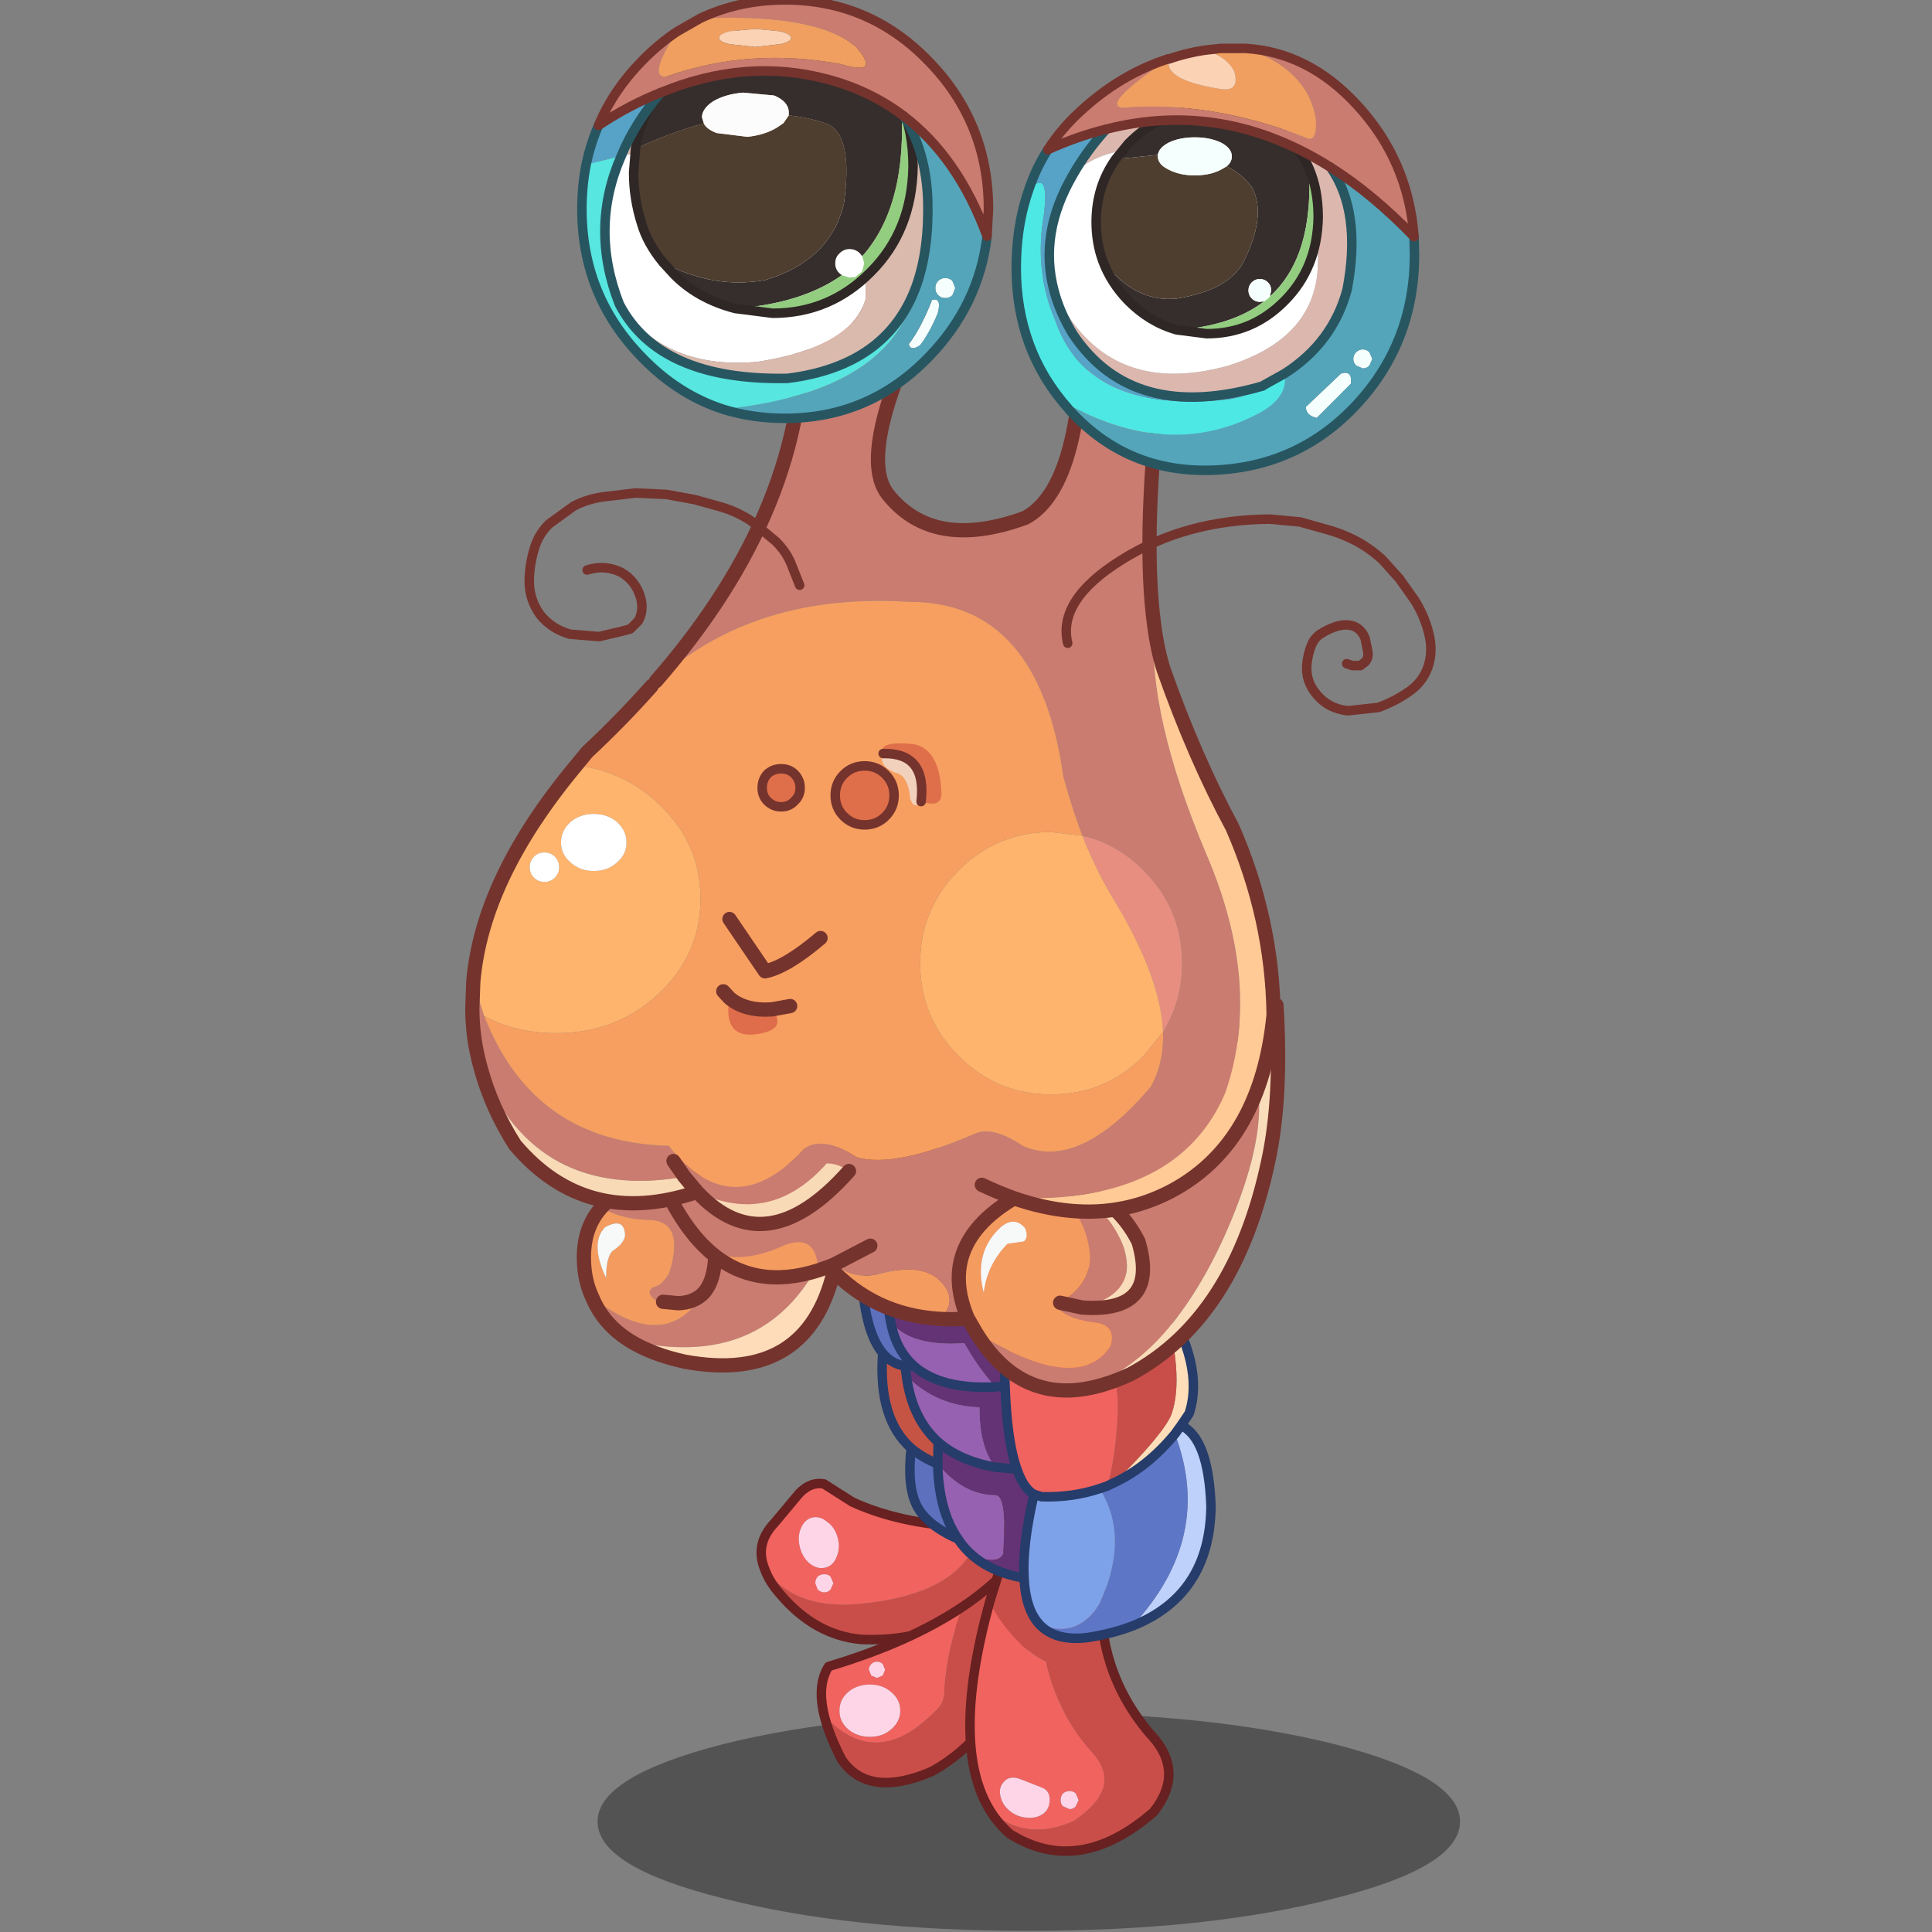 <svg xmlns:ffdec="https://www.free-decompiler.com/flash" xmlns:xlink="http://www.w3.org/1999/xlink" ffdec:objectType="frame" height="90" width="90" xmlns="http://www.w3.org/2000/svg"><rect width="100%" height="100%" fill="#808080" stroke="none"/><use ffdec:characterId="16" height="203.55" transform="matrix(.442 0 0 .443 20.61 -.226)" width="107.25" xlink:href="#a"/><use ffdec:characterId="17" height="44.75" transform="scale(2.469 2.011)" width="36.45" xlink:href="#b"/><defs><g id="a" transform="translate(2.35 1.3)"><use ffdec:characterId="1" height="22.95" transform="translate(14 179.3)" width="90.9" xlink:href="#c"/><use ffdec:characterId="2" height="17.45" transform="translate(30.75 154.7)" width="28.8" xlink:href="#d"/><use ffdec:characterId="3" height="24.15" transform="translate(37.1 163)" width="23.05" xlink:href="#e"/><use ffdec:characterId="4" height="34.3" transform="translate(52.75 160.05)" width="21.95" xlink:href="#f"/><use ffdec:characterId="5" height="23.1" transform="translate(11.8 120.45)" width="28.45" xlink:href="#g"/><use ffdec:characterId="6" height="41.5" transform="translate(41.55 130.5)" width="37.6" xlink:href="#h"/><use ffdec:characterId="7" height="19" transform="translate(19.9 119.7)" width="54.55" xlink:href="#i"/><use ffdec:characterId="8" height="42" transform="translate(51.3 104.15)" width="35.2" xlink:href="#j"/><use ffdec:characterId="9" height="97.9" transform="translate(.05 30.75)" width="85.95" xlink:href="#k"/><use ffdec:characterId="10" height="50.45" transform="translate(11.85 -1.3)" width="88.75" xlink:href="#l"/><use ffdec:characterId="11" height="21.2" transform="translate(62.9 53.3)" width="39.45" xlink:href="#m"/><use ffdec:characterId="12" height="16.15" transform="translate(6.3 50.55)" width="29.5" xlink:href="#n"/></g><g id="d"><path d="M23.1 4.65h2.15L27.8 10q-8.2 6.85-17.3 6.4-4.85-.45-8.5-4.75Q.85 10.35.4 9.1q3.2 4.05 9.45 3.6 11.85-.95 13.25-8.05" fill="#c94e49" fill-rule="evenodd" transform="translate(.5 .5)"/><path d="M.4 9.1q-1.15-2.7 1-4.95L4 1.05Q5.2-.2 6.6.05l3 1.9q5.4 2.5 13.5 2.7-1.4 7.1-13.25 8.05Q3.6 13.15.4 9.1m6.25.45q-.4 0-.7.25-.25.3-.25.7l.25.65q.3.3.7.3.4 0 .65-.3l.3-.65-.3-.7q-.25-.25-.65-.25M5.35 3.6q-.8.2-1.2 1.2-.35.9-.05 2 .3 1.05 1.05 1.65.8.6 1.6.4.85-.2 1.2-1.15.4-.95.1-2-.3-1.1-1.1-1.65-.75-.65-1.6-.45" fill="#f1635f" fill-rule="evenodd" transform="translate(.5 .5)"/><path d="M5.35 3.6q.85-.2 1.6.45.8.55 1.1 1.65.3 1.05-.1 2-.35.95-1.2 1.15-.8.2-1.6-.4-.75-.6-1.05-1.65-.3-1.1.05-2 .4-1 1.2-1.2m1.3 5.95q.4 0 .65.25l.3.7-.3.65q-.25.3-.65.3t-.7-.3l-.25-.65q0-.4.25-.7.3-.25.7-.25" fill="#fed5e7" fill-rule="evenodd" transform="translate(.5 .5)"/><path d="M23.1 4.65h2.15L27.8 10q-8.2 6.85-17.3 6.4-4.85-.45-8.5-4.75Q.85 10.35.4 9.1q-1.15-2.7 1-4.95L4 1.05Q5.2-.2 6.6.05l3 1.9q5.4 2.5 13.5 2.7z" fill="none" stroke="#682020" stroke-linecap="round" stroke-linejoin="round" transform="translate(.5 .5)"/></g><g id="e"><path d="M.3 16.15Q6 22.2 12.4 15.2q.6-.7.55-2.15.35-4.25 1.95-8.4 3.15-2.1 5.35-4.65 1.85 1.35 1.8 6.05Q19.75 17.5 11.6 22q-6.7 2.85-9.5-1.3Q.8 18.15.3 16.15" fill="#c94e49" fill-rule="evenodd" transform="translate(.5 .5)"/><path d="M14.9 4.65q-1.6 4.15-1.95 8.4.05 1.45-.55 2.15-6.4 7-12.1.95-.8-3.25.45-5.2Q9.3 8.4 14.9 4.65M6.45 11.9l.25-.6-.25-.6q-.25-.25-.6-.25t-.6.25q-.25.25-.25.6l.25.6.6.25.6-.25m1.85 3.7q0-1.15-.95-1.95-.9-.8-2.25-.8t-2.3.8q-.9.8-.9 1.95t.9 1.95q.95.8 2.3.8 1.35 0 2.25-.8.95-.8.95-1.95" fill="#f1635f" fill-rule="evenodd" transform="translate(.5 .5)"/><path d="M8.3 15.6q0 1.15-.95 1.95-.9.8-2.25.8t-2.3-.8q-.9-.8-.9-1.95t.9-1.95q.95-.8 2.3-.8 1.35 0 2.25.8.95.8.95 1.95m-1.85-3.7-.6.25-.6-.25-.25-.6q0-.35.25-.6t.6-.25q.35 0 .6.25l.25.6-.25.6" fill="#fed5e7" fill-rule="evenodd" transform="translate(.5 .5)"/><path d="M.3 16.15q.5 2 1.8 4.55 2.8 4.15 9.5 1.3 8.15-4.5 10.45-15.95.05-4.7-1.8-6.05-2.2 2.55-5.35 4.65Q9.3 8.4.75 10.95-.5 12.9.3 16.15z" fill="none" stroke="#682020" stroke-linecap="round" stroke-linejoin="round" transform="translate(.5 .5)"/></g><g id="f"><path d="M2.15 29.1q3.75 3.3 8.8 1.05 5.35-3.6 1.85-7.3Q9.15 18.7 8 13.4q-3.4-1.7-5.95-6.2L3.8 1.55q4.75-3.25 10.55.3-2.2 11.1 4.6 19.1 3.8 3.95.4 8.25-7.9 6.85-15.15 2.3-1.2-1.05-2.05-2.4" fill="#c94e49" fill-rule="evenodd" transform="translate(.5 .5)"/><path d="m11.45 27.95-.3-.7Q10.9 27 10.5 27t-.7.25q-.25.3-.25.7 0 .4.25.65l.7.3q.4 0 .65-.3l.3-.65M2.05 7.2Q4.6 11.7 8 13.4q1.15 5.3 4.8 9.45 3.5 3.7-1.85 7.3-5.05 2.25-8.8-1.05-4.25-6.8-.1-21.9m1.6 18.75q-.65.6-.45 1.55.2.95.95 1.55.75.65 1.8.75 1.05.1 1.75-.4t.7-1.5q0-1-.9-1.3l-2.05-.8q-1.2-.5-1.8.15" fill="#f1635f" fill-rule="evenodd" transform="translate(.5 .5)"/><path d="m11.45 27.95-.3.65q-.25.3-.65.3l-.7-.3q-.25-.25-.25-.65t.25-.7q.3-.25.7-.25.4 0 .65.25l.3.7m-7.8-2q.6-.65 1.8-.15l2.05.8q.9.3.9 1.3t-.7 1.5q-.7.5-1.75.4-1.05-.1-1.8-.75-.75-.6-.95-1.55-.2-.95.45-1.55" fill="#fed5e7" fill-rule="evenodd" transform="translate(.5 .5)"/><path d="M2.15 29.1Q3 30.45 4.2 31.5q7.25 4.55 15.15-2.3 3.4-4.3-.4-8.25-6.8-8-4.6-19.1-5.8-3.55-10.55-.3L2.05 7.2q-4.15 15.1.1 21.9z" fill="none" stroke="#682020" stroke-linecap="round" stroke-linejoin="round" transform="translate(.5 .5)"/></g><g id="g"><path d="M1.85 5q1.15-1.25 3-2.1 4.45-1.35 6.75.05L26.35 0q.55 2.6.6 5.45Q21.75 22.8 4.85 19 2.05 17.25.9 14.45q7.75 6.05 11.75-.5-1 1.05-2.7 1.1-1.1.65-2.3-.25-1.25-.9-.3-1.45.9-.15 1.65-1.45 1.65-5.25-1.8-5.6-3.1 0-5.35-1.3m6.5 9.9 1.6.15-1.6-.15m4.3-.95q1.1-1.25 1.2-3.85.4-5.5-2.25-7.15 2.65 1.65 2.25 7.15-.1 2.6-1.2 3.85" fill="#ca7c70" fill-rule="evenodd" transform="translate(.75 .75)"/><path d="M4.35 7.95q-.05-2-2.1-.9-1.65 1.65.1 5.35 0-2.3.75-2.9 1.1-.7 1.25-1.55M1.85 5Q4.1 6.3 7.2 6.3q3.45.35 1.8 5.6-.75 1.3-1.65 1.45-.95.55.3 1.45 1.2.9 2.3.25 1.7-.05 2.7-1.1-4 6.55-11.75.5Q.3 13.2.1 11.7-.4 7.5 1.85 5" fill="#f49b5f" fill-rule="evenodd" transform="translate(.75 .75)"/><path d="M4.85 19q16.9 3.8 22.1-13.55 0 2.95-.6 6.25-2.85 11.85-15.7 9.5-3.45-.75-5.8-2.2" fill="#fedcb9" fill-rule="evenodd" transform="translate(.75 .75)"/><path d="M4.35 7.95Q4.2 8.8 3.1 9.5q-.75.6-.75 2.9-1.75-3.7-.1-5.35 2.05-1.1 2.1.9" fill="#f7f9f8" fill-rule="evenodd" transform="translate(.75 .75)"/><path d="M12.35 3.7q-2.3-1.4-6.75-.05-1.85.85-3 2.1-2.25 2.5-1.75 6.7.2 1.5.8 2.75Q2.8 18 5.6 19.75q2.35 1.45 5.8 2.2 12.85 2.35 15.7-9.5.6-3.3.6-6.25-.05-2.85-.6-5.45L12.35 3.7Q15 5.35 14.6 10.85q-.1 2.6-1.2 3.85-1 1.05-2.7 1.1l-1.6-.15" fill="none" stroke="#75332d" stroke-linecap="round" stroke-linejoin="round" stroke-width="1.5"/></g><g id="h"><path d="M31.5 4.75q4.45 7.05 2.8 12.1l-.85 1.25-.65.9q-2.85 3.45-6.35 5.1 5.2-5.15 6-7.2 1.4-4.05-.95-12.15" fill="#ffdeb9" fill-rule="evenodd" transform="translate(.5 .5)"/><path d="M33.45 18.1q2.9 1.35 3.15 8.5-.1 9.35-8.3 12.6 8.65-9.3 4.5-20.2l.65-.9" fill="#bed1fb" fill-rule="evenodd" transform="translate(.5 .5)"/><path d="m24.85 24.75.75-.25.85-.4q3.5-1.65 6.35-5.1 4.15 10.9-4.5 20.2-2.1.8-4.65 1.2-3.5.45-5.2-1.45 3.95 1.75 6.4-2.05 3.25-7.1 0-12.15" fill="#5d76c6" fill-rule="evenodd" transform="translate(.5 .5)"/><path d="M16.75 4.4q2.2-2.35 5.05-3 3.55-.8 8.15 1.1l1.55 2.25q2.35 8.1.95 12.15-.8 2.05-6 7.2l-.85.4q.85-2.25 1.15-7.35.6-9.4-10-12.75" fill="#c94e49" fill-rule="evenodd" transform="translate(.5 .5)"/><path d="M14.9 13.95q-.1-2.6-.05-5.8.2-1.7 1.6-3.45l.3-.3q10.6 3.35 10 12.75-.3 5.1-1.15 7.35l-.75.25q-2.85.95-6.1.85l-.8-.25q-1.1-.6-1.8-2.65-1.05-2.9-1.25-8.75" fill="#f1635f" fill-rule="evenodd" transform="translate(.5 .5)"/><path d="m17.95 25.35.8.25q3.25.1 6.1-.85 3.25 5.05 0 12.15-2.45 3.8-6.4 2.05-1.4-1.6-1.55-4.8-.2-3.45 1.05-8.8" fill="#7da2e9" fill-rule="evenodd" transform="translate(.5 .5)"/><path d="m16.75 4.4-.3.3q-1.4 1.75-1.6 3.45-.05 3.2.05 5.8l-1 .1 1-.1q.2 5.85 1.25 8.75.7 2.05 1.8 2.65-1.25 5.35-1.05 8.8-3.25-.55-5.35-2.3 2.7.85 3.15-.25.4-5.95-.75-6.15-3.45 0-6.15-3.3l.05-2.3q2.3 2 6.05 2.65-1.7-2-1.7-6.3-4.55-.15-7.7-3.3l-.15-1.05 1 .05q2.85 2.45 8.55 2.15-1.75-1.85-3.3-4.6-5.6.4-7.75-2.2-.2-.9-.25-1.95.15-3.2 2.25-4.45Q6.9-.45 10.9.25L21.8 1.4q-2.85.65-5.05 3m-.6 18.3-2.25-.2 2.25.2" fill="#643375" fill-rule="evenodd" transform="translate(.5 .5)"/><path d="M2.85 7.25Q5 9.85 10.6 9.45q1.55 2.75 3.3 4.6-5.7.3-8.55-2.15-1.95-1.7-2.5-4.65m4.95 14.9q2.7 3.3 6.15 3.3 1.15.2.75 6.15-.45 1.1-3.15.25-.95-.8-1.6-1.8-2.05-2.95-2.15-7.9m.05-2.3Q5.1 17.4 4.5 12.9q3.15 3.15 7.7 3.3 0 4.3 1.7 6.3-3.75-.65-6.05-2.65" fill="#9661b1" fill-rule="evenodd" transform="translate(.5 .5)"/><path d="M4.85.85Q2.75 2.1 2.6 5.3q.05 1.05.25 1.95.55 2.95 2.5 4.65l-1-.05q-1.4-.2-2.35-1.35Q.5 8.7 0 4.7.05.5 4.85.85M5 20.5q1.2 1 2.8 1.65.1 4.95 2.15 7.9-3.3-1.45-4.35-3.5Q4.55 24.5 5 20.5" fill="#5d70bd" fill-rule="evenodd" transform="translate(.5 .5)"/><path d="m7.85 19.85-.05 2.3Q6.2 21.5 5 20.5q-3.5-3.1-3-10 .95 1.15 2.35 1.35l.15 1.05q.6 4.5 3.35 6.95" fill="#c55444" fill-rule="evenodd" transform="translate(.5 .5)"/><path d="M14.9 13.95q-.1-2.6-.05-5.8.2-1.7 1.6-3.45l.3-.3q2.2-2.35 5.05-3L10.9.25q-4-.7-6.05.6Q2.75 2.1 2.6 5.3q.05 1.05.25 1.95.55 2.95 2.5 4.65 2.85 2.45 8.55 2.15l1-.1q.2 5.85 1.25 8.75.7 2.05 1.8 2.65l.8.25q3.25.1 6.1-.85l.75-.25.85-.4q3.5-1.65 6.35-5.1l.65-.9q2.9 1.35 3.15 8.5-.1 9.35-8.3 12.6-2.1.8-4.65 1.2-3.5.45-5.2-1.45-1.4-1.6-1.55-4.8-.2-3.45 1.05-8.8m-13.6-13.5 1 .05m6.2 19.95q2.1 1.75 5.35 2.3m-9.1-12 .05-2.3Q5.1 17.4 4.5 12.9l-.15-1.05q-1.4-.2-2.35-1.35-.5 6.9 3 10 1.2 1 2.8 1.65.1 4.95 2.15 7.9.65 1 1.6 1.8m2.35-9.35 2.25.2m-2.25-.2q-3.75-.65-6.05-2.65M2 10.5Q.5 8.7 0 4.7.05.5 4.85.85m16.95.55q3.55-.8 8.15 1.1l1.55 2.25q4.45 7.05 2.8 12.1l-.85 1.25M5 20.5q-.45 4 .6 6.05t4.35 3.5" fill="none" stroke="#263c6a" stroke-linecap="round" stroke-linejoin="round" transform="translate(.5 .5)"/></g><g id="i"><path d="m22.1 9.75-3.75 1.95 3.75-1.95m-17 .55-.05-.05Q2.15 7.65 0 2.6q24.35-5.75 53.05 1.2-3.35 5.1-5.7 7.45-3.35 3.25-7.85 4.7-5.5 1.75-10.05 1.5 1.55-1.5.7-3.1-1.7-2.95-6.65-1.75-3.05.9-5.15-.9l-.6.25-1.15.4q-.15-3.95-3.55-2.65-4.65 2.15-7.95.6" fill="#ca7c70" fill-rule="evenodd" transform="translate(.75 .75)"/><path d="M5.1 10.3q3.3 1.55 7.95-.6 3.4-1.3 3.55 2.65Q9.85 14.5 5.1 10.3m12.65 1.65.6-.25q2.1 1.8 5.15.9 4.95-1.2 6.65 1.75.85 1.6-.7 3.1-7-.4-11.7-5.5" fill="#f49b5f" fill-rule="evenodd" transform="translate(.75 .75)"/><path d="m19.1 12.45 3.75-1.95m-5.5 2.6 1.15-.4.6-.25m11.1 5.75q4.55.25 10.05-1.5 4.5-1.45 7.85-4.7 2.35-2.35 5.7-7.45Q25.1-2.4.75 3.35 2.9 8.4 5.8 11m.05.05q4.75 4.2 11.5 2.05m1.15-.4q4.7 5.1 11.7 5.5" fill="none" stroke="#75332d" stroke-linecap="round" stroke-linejoin="round" stroke-width="1.5"/></g><g id="j"><path d="M1.85 34.45q10.85 6.65 14.2 1.35.6-2.2-1.8-2.45-2.95-.35-4.1-1.8l.55-.25q3.7-2.2 3.05-5.8-1.15-6.55-7.7-5.3 3.4-1.15 6.05-.75 3.85 2.2 5.25 5.9 1.75 5-4.35 6.45 8.2.6 5.95-6.95-2.35-4.55-6.45-5.35 5.1-7.55 16.45-16.15 5.9 5.7-.95 21-6.15 13.45-15.3 16.1-6.7.75-10.85-6m8.85-3.15 2.3.5-2.3-.5" fill="#ca7c70" fill-rule="evenodd" transform="translate(.75 .75)"/><path d="M6.9 24.85q.5-.5.1-1.4-1.1-1.3-2.55-.1-2.9 2.65-1.8 6.9.35-2.95 2.5-5.15l1.75-.25m-.85-4.65q6.55-1.25 7.7 5.3.65 3.6-3.05 5.8l-.55.25q1.15 1.45 4.1 1.8 2.4.25 1.8 2.45-3.35 5.3-14.2-1.35l-.9-1.55q-3.3-7.85 5.1-12.7" fill="#f49b5f" fill-rule="evenodd" transform="translate(.75 .75)"/><path d="M12.7 40.45q9.15-2.65 15.3-16.1 6.85-15.3.95-21Q31.1 1.7 33.5 0q.6 9.65-.85 16.35-3.5 16.55-14.5 22.45-2.9 1.35-5.45 1.65m-.2-20.95q4.1.8 6.45 5.35Q21.2 32.4 13 31.8q6.1-1.45 4.35-6.45-1.4-3.7-5.25-5.9l.4.05" fill="#f9dcba" fill-rule="evenodd" transform="translate(.75 .75)"/><path d="m6.9 24.85-1.75.25Q3 27.3 2.65 30.25q-1.1-4.25 1.8-6.9 1.45-1.2 2.55.1.4.9-.1 1.4" fill="#f7f9f8" fill-rule="evenodd" transform="translate(.75 .75)"/><path d="M6.8 20.95q-8.4 4.85-5.1 12.7l.9 1.55q4.15 6.75 10.85 6 2.55-.3 5.45-1.65 11-5.9 14.5-22.45 1.45-6.7.85-16.35-2.4 1.7-4.55 3.35-11.35 8.6-16.45 16.15 4.1.8 6.45 5.35 2.25 7.55-5.95 6.95l-2.3-.5m1.4-11.85.4.05m-6.45.7q3.4-1.15 6.05-.75" fill="none" stroke="#75332d" stroke-linecap="round" stroke-linejoin="round" stroke-width="1.5"/></g><g id="k"><path d="M19.35 71.65Q35.5 53.2 34.8 33.7l13.25-1.4Q40.4 47.7 43.8 52q4.8 6 14.5 2.45 5.4-2.95 5.95-17.4l8.05 4.85q-1.6 15.2-.45 23.75-.7 9.5 5.5 24.15 5.95 13.8 2 25.15-5 11.65-22.3 11.05-1.65-.6-3.35-1.4l-14-1.45q-1.15-.8-2.35-.8-5.9 6.65-13.65 3l-1.35-1.6Q6.7 126.45.85 112.2 0 109.15 0 106.05l.1-2.75 1.15 3.55q5.2 13.3 19.45 13.65 6.7 8.5 14.3.3 1.95-1.4 5.5.9 4 1.15 12.3-2.4 1.95-1 5.2 1.2 5.95 2.65 13.5-6.2 1.4-2.5 1.3-5.8 2-3.2 2-7.2 0-5.7-4.05-9.75-2.85-2.85-6.45-3.65-1.1-2.9-2-6.2-2.6-18.45-16.2-18.4-16.4-1.05-26.75 8.35m1.85 50.45 1.15 1.65-1.15-1.65" fill="#ca7c70" fill-rule="evenodd" transform="translate(.75 -31.55)"/><path d="M64.3 87.9q3.6.8 6.45 3.65 4.05 4.05 4.05 9.75 0 4-2 7.2-.25-5.9-5.5-14.4-1.65-2.8-3-6.2" fill="#e78e80" fill-rule="evenodd" transform="translate(.75 -31.55)"/><path d="M.1 103.3Q1 92.4 10.95 80.5q4.95.55 8.65 4 4.45 4.15 4.45 10 0 5.9-4.45 10.05-4.45 4.1-10.75 4.1-4.25 0-7.6-1.8L.1 103.3m5.95-12.1q0 .65.45 1.1.45.45 1.1.45.65 0 1.1-.45.45-.45.45-1.1 0-.65-.45-1.1-.45-.45-1.1-.45-.65 0-1.1.45-.45.45-.45 1.1m9.2-4.75q-1-.85-2.45-.85-1.45 0-2.45.85-1 .9-1 2.15t1 2.1q1 .9 2.45.9 1.45 0 2.45-.9 1-.85 1-2.1t-1-2.15M64.3 87.9q1.35 3.4 3 6.2 5.25 8.5 5.5 14.4l-2.05 2.55Q66.7 115.1 61 115.1t-9.75-4.05Q47.2 107 47.2 101.3t4.05-9.75Q55.3 87.5 61 87.5l3.3.4" fill="#feb46d" fill-rule="evenodd" transform="translate(.75 -31.55)"/><path d="m10.95 80.5 1.15-1.4q3.7-3.45 6.8-6.95l.45-.5q10.35-9.4 26.75-8.35 13.6-.05 16.2 18.4.9 3.3 2 6.2l-3.3-.4q-5.7 0-9.75 4.05t-4.05 9.75q0 5.7 4.05 9.75T61 115.1q5.7 0 9.75-4.05l2.05-2.55q.1 3.3-1.3 5.8-7.55 8.85-13.5 6.2-3.25-2.2-5.2-1.2-8.3 3.55-12.3 2.4-3.55-2.3-5.5-.9-7.6 8.2-14.3-.3-14.25-.35-19.45-13.65 3.35 1.8 7.6 1.8 6.3 0 10.75-4.1 4.45-4.15 4.45-10.05 0-5.85-4.45-10-3.7-3.45-8.65-4" fill="#f79f60" fill-rule="evenodd" transform="translate(.75 -31.55)"/><path d="M15.25 86.45q1 .9 1 2.15t-1 2.1q-1 .9-2.45.9-1.45 0-2.45-.9-1-.85-1-2.1t1-2.15q1-.85 2.45-.85 1.45 0 2.45.85m-9.2 4.75q0-.65.45-1.1.45-.45 1.1-.45.65 0 1.1.45.45.45.45 1.1 0 .65-.45 1.1-.45.45-1.1.45-.65 0-1.1-.45-.45-.45-.45-1.1" fill="#fff" fill-rule="evenodd" transform="translate(.75 -31.55)"/><path d="M71.85 65.65q.35 2.7 1 4.75Q76.1 79.6 80.1 87q4.2 9.55 4.35 19.7-1.3 13.25-10.4 18.35-7.6 4.2-17 .95 17.3.6 22.3-11.05 3.95-11.35-2-25.15-6.2-14.65-5.5-24.15" fill="#ffca96" fill-rule="evenodd" transform="translate(.75 -31.55)"/><path d="M39.7 123.15q-8.8 9.9-16 2.2-11.7 3.9-19.2-4.95-2.5-3.9-3.65-8.2 5.85 14.25 21.5 11.55l1.35 1.6q7.75 3.65 13.65-3 1.2 0 2.35.8" fill="#f8dab6" fill-rule="evenodd" transform="translate(.75 -31.55)"/><path d="M20.1 40.1Q36.25 21.65 35.55 2.15L48.8.75q-7.65 15.4-4.25 19.7 4.8 6 14.5 2.45 5.4-2.95 5.95-17.4l8.05 4.85q-1.6 15.2-.45 23.75.35 2.7 1 4.75 3.25 9.2 7.25 16.6 4.2 9.55 4.35 19.7Q83.9 88.4 74.8 93.5q-7.6 4.2-17 .95-1.65-.6-3.35-1.4m-14-1.45q-8.8 9.9-16 2.2-11.7 3.9-19.2-4.95-2.5-3.9-3.65-8.2Q.75 77.6.75 74.5l.1-2.75q.9-10.9 10.85-22.8l1.15-1.4q3.7-3.45 6.8-6.95m3.45 51.6 1.35 1.6m-1.35-1.6-1.15-1.65" fill="none" stroke="#75332d" stroke-linecap="round" stroke-linejoin="round" stroke-width="1.5"/><path d="M47.3 84.3q.6-5.15-4-5.05-.6-1.35 3.2-1 2.8.55 2.95 5.25-.05 1.5-2.15.8m-13.35-2.9q.6.6.6 1.45t-.6 1.4q-.55.6-1.4.6-.85 0-1.45-.6-.55-.55-.55-1.4 0-.85.55-1.45.6-.55 1.45-.55t1.4.55m5.2.05q.9-.9 2.2-.9 1.3 0 2.2.9.9.9.9 2.2 0 1.3-.9 2.2-.9.9-2.2.9-1.3 0-2.2-.9-.9-.9-.9-2.2 0-1.3.9-2.2" fill="#df6f4a" fill-rule="evenodd" transform="translate(.75 -31.55)"/><path d="M47.3 84.3q-.75.9-1.15-.3-.2-2.5-1.6-2.75-1.8-.75-1.25-2 4.6-.1 4 5.05" fill="#f1d1bc" fill-rule="evenodd" transform="translate(.75 -31.55)"/><path d="M47.3 84.3q.6-5.15-4-5.05m-9.35 2.15q.6.6.6 1.45t-.6 1.4q-.55.6-1.4.6-.85 0-1.45-.6-.55-.55-.55-1.4 0-.85.55-1.45.6-.55 1.45-.55t1.4.55m5.2.05q.9-.9 2.2-.9 1.3 0 2.2.9.9.9.9 2.2 0 1.3-.9 2.2-.9.9-2.2.9-1.3 0-2.2-.9-.9-.9-.9-2.2 0-1.3.9-2.2z" fill="none" stroke="#75332d" stroke-linecap="round" stroke-linejoin="round" transform="translate(.75 -31.55)"/><path d="M27.1 104.95q1.65 1.4 4.5 1.2 1.75 2.25-1.95 2.65-3.25.25-2.55-3.85" fill="#df6d4b" fill-rule="evenodd" transform="translate(.75 -31.55)"/><path d="m32.35 74.6 1.9-.35m-6.4-.85q1.65 1.4 4.5 1.2m-4.5-1.2-.65-.7m.65-7.6 3.75 5.5q2.25-.45 5.85-3.5" fill="none" stroke="#75332d" stroke-linecap="round" stroke-linejoin="round" stroke-width="1.5"/></g><g id="l"><path d="M49.75 30.55q5.45 11.5 18.4 7.9 12.55-3.95 8.4-16.9-3.2-3.6-7.85-4.75-12.65-3-16.95 1.6 1.35-2.4 3.5-4.8 12.3-3.15 23.65 4 3.3 4.7 1.75 12.85-1.5 5.6-6.6 8.85l-2.25 1.25-.05.05q-13.7 3.95-20-5.45-1.4-2.3-2-4.6" fill="#dcb7ae" fill-rule="evenodd" transform="translate(.5 .5)"/><path d="M51.75 18.4q4.3-4.6 16.95-1.6 4.65 1.15 7.85 4.75 4.15 12.95-8.4 16.9-12.95 3.6-18.4-7.9-1.6-6 2-12.15m-47.6-2q11.95-2.65 21.5 1 4.4 2.65 4.25 14.05-1.45 5.05-11.35 6.6-9.7.9-14.6-6.05-3.15-8 .2-15.6" fill="#fff" fill-rule="evenodd" transform="translate(.5 .5)"/><path d="M4.15 16.4Q5.55 13 8.3 9.75q9-3.7 17.6-1.4 4.5 1.2 8 3.85 2.35 3.65 2.55 8.8.15 5.25-1.2 9.05-3.05 8.45-13.6 9.75-13.5.25-17.7-7.8 4.9 6.95 14.6 6.05 9.9-1.55 11.35-6.6.15-11.4-4.25-14.05-9.55-3.65-21.5-1" fill="#dabaad" fill-rule="evenodd" transform="translate(.5 .5)"/><path d="m56.25 16.75 1.35-1.65q3.4-3.45 8.25-3.7t8.35 2.9q1.55 1.45 2.4 3.35.6 9.3-4.1 13.55l.15-.65q0-.5-.35-.85t-.85-.35q-.5 0-.85.35t-.35.85q0 .5.35.85t.85.35l.45-.05q-3.4 2.6-9.2 3-2.85-.8-5.1-3.05-1.85-1.9-2.7-4.2 3.45 4.45 7.85 3.95 5.25-.85 6.9-3.7 2.55-4.95 1-7.95-1-1.4-2.7-2.25.55-.45.55-1.05 0-.85-1.15-1.45-1.15-.55-2.75-.55t-2.75.55q-1.05.55-1.15 1.3l-4.45.45" fill="#362e2c" fill-rule="evenodd" transform="translate(.5 .5)"/><path d="m56.25 16.75 4.45-.45v.15q0 .85 1.15 1.4 1.15.6 2.75.6t2.75-.6l.6-.35q1.7.85 2.7 2.25 1.55 3-1 7.95-1.65 2.85-6.9 3.7-4.4.5-7.85-3.95-.7-1.9-.7-4.1 0-3.7 2.05-6.6" fill="#4e3e2f" fill-rule="evenodd" transform="translate(.5 .5)"/><path d="M62.7 34.7q5.8-.4 9.2-3l.4-.3.2-.2q4.7-4.25 4.1-13.55 1 2.25 1 5.2-.1 5.35-3.55 8.8-3.4 3.45-8.2 3.45l-3.15-.4" fill="#93cd80" fill-rule="evenodd" transform="translate(.5 .5)"/><path d="M60.7 16.3q.1-.75 1.15-1.3 1.15-.55 2.75-.55t2.75.55q1.15.6 1.15 1.45 0 .6-.55 1.05l-.6.35q-1.15.6-2.75.6t-2.75-.6q-1.15-.55-1.15-1.4v-.15m11.2 15.4-.45.05q-.5 0-.85-.35t-.35-.85q0-.5.35-.85t.85-.35q.5 0 .85.35t.35.85l-.15.65-.2.2-.4.3" fill="#f5fffd" fill-rule="evenodd" transform="translate(.5 .5)"/><path d="M76.6 17.65q-.85-1.9-2.4-3.35-3.5-3.15-8.35-2.9t-8.25 3.7l-1.35 1.65q-2.05 2.9-2.05 6.6 0 2.2.7 4.1.85 2.3 2.7 4.2 2.25 2.25 5.1 3.05l3.15.4q4.8 0 8.2-3.45 3.45-3.45 3.55-8.8 0-2.95-1-5.2z" fill="none" stroke="#2f2726" stroke-linecap="round" stroke-linejoin="round" transform="translate(.5 .5)"/><path d="M5.65 15.65q.5-3.2 2.35-5.85l1.7-2.05Q14 3.4 20.1 3.1q6.1-.35 10.55 3.65 1.95 1.8 3 4.2.7 10.6-4.1 16l-.25-.3q-.45-.45-1.1-.45-.6 0-1.05.45-.45.4-.45 1.05t.45 1.05l.25.2q-4.25 3-11.25 3.5-4-1.05-6.5-3.65l-1.1-1.2q5.3 2.85 10.8 1.85 6.8-2.05 8.25-7.95 1.05-7.4-1.85-8.5-1.9-.65-3.95-.85v-.45q-.1-1.05-1.55-1.65L17 9.75q-1.85.15-3.15.9-1.15.75-1.2 1.65l.05.2.15.5q-3.45.9-7.2 2.65" fill="#362e2c" fill-rule="evenodd" transform="translate(.5 .5)"/><path d="M8.55 27.6q-1.65-2-2.25-4.05-.85-2.65-.85-5.4l.2-2.5Q9.4 13.9 12.85 13q.3.6 1.35 1l3.25.4q1.85-.2 3.15-1l.65-.45.55-.8q2.05.2 3.95.85 2.9 1.1 1.85 8.5-1.45 5.9-8.25 7.95-5.5 1-10.8-1.85" fill="#4e3e2f" fill-rule="evenodd" transform="translate(.5 .5)"/><path d="M33.65 10.95q1.25 2.85 1.25 6.55-.1 6.75-4.45 11.1-4.3 4.35-10.35 4.35l-3.95-.5q7-.5 11.25-3.5l.8.25.6-.05.5-.4.25-.25.2-.8-.2-.75q4.8-5.4 4.1-16" fill="#93cd80" fill-rule="evenodd" transform="translate(.5 .5)"/><path d="m12.85 13-.15-.5-.05-.2q.05-.9 1.2-1.65 1.3-.75 3.15-.9l3.25.3q1.45.6 1.55 1.65v.45l-.55.8-.65.45q-1.3.8-3.15 1L14.2 14q-1.05-.4-1.35-1" fill="#fcfcfc" fill-rule="evenodd" transform="translate(.5 .5)"/><path d="M5.65 15.65q.5-3.2 2.35-5.85l1.7-2.05Q14 3.4 20.1 3.1q6.1-.35 10.55 3.65 1.95 1.8 3 4.2 1.25 2.85 1.25 6.55-.1 6.75-4.45 11.1-4.3 4.35-10.35 4.35l-3.95-.5q-4-1.05-6.5-3.65l-1.1-1.2q-1.65-2-2.25-4.05-.85-2.65-.85-5.4l.2-2.5z" fill="none" stroke="#2f2726" stroke-linecap="round" stroke-linejoin="round" transform="translate(.5 .5)"/><path d="m83 37.05.3.7-.3.7q-.3.3-.7.3l-.7-.3q-.3-.3-.3-.7 0-.4.3-.7.3-.3.7-.3.4 0 .7.3m-6.7 5.75 3.7-3.5q1.2-.4 1.05 1.05l-3.6 3.6q-1.15-.25-1.15-1.15m-38-13.55q.45 0 .75.3l.3.75-.3.75q-.3.3-.75.3t-.75-.3q-.3-.3-.3-.75t.3-.75q.3-.3.75-.3m-2.65 7.05q-1 .7-1.2-.1 1.3-1.7 2.45-4.65 1.05-.3.6 1.4-.85 2.05-1.85 3.35" fill="#f5fffd" fill-rule="evenodd" transform="translate(.5 .5)"/><path d="M83 37.05q-.3-.3-.7-.3-.4 0-.7.3-.3.3-.3.7 0 .4.3.7l.7.3q.4 0 .7-.3l.3-.7-.3-.7m4.7-12.15.05 1.85q0 9.25-6.1 15.8-6.1 6.55-15.1 6.9-9.05.35-15.1-6.25l-.85-1q10.95 6.2 20.3 1.5 3.65-1.75 3.15-4.4 5.1-3.25 6.6-8.85Q82.2 22.3 78.9 17.6q4.45 2.8 8.8 7.3M76.3 42.8q0 .9 1.15 1.15l3.6-3.6Q81.2 38.9 80 39.3l-3.7 3.5M33.9 12.2q5.75 4.35 8.8 12.65-.85 7.25-6.15 12.7Q30.3 44 21.4 44q-3.45 0-6.5-.95 18.1-1.9 20.35-13 1.35-3.8 1.2-9.05-.2-5.15-2.55-8.8m1.75 24.1q1-1.3 1.85-3.35.45-1.7-.6-1.4-1.15 2.95-2.45 4.65.2.8 1.2.1m2.65-7.05q-.45 0-.75.3t-.3.75q0 .45.3.75t.75.3q.45 0 .75-.3l.3-.75-.3-.75q-.3-.3-.75-.3" fill="#54a5ba" fill-rule="evenodd" transform="translate(.5 .5)"/><path d="M50.6 42.2q-5.15-6.3-4.8-15.15.15-3.85 1.3-7.1 2.35-2.4 1.5 3.2-.85 5.6 1.3 10.6 1.7 4.9 6.25 7 4.55 2.05 12 1.25 1.75-.2 3.6-1.4l.05-.05 2.25-1.25q.5 2.65-3.15 4.4-9.35 4.7-20.3-1.5" fill="#4de8e4" fill-rule="evenodd" transform="translate(.5 .5)"/><path d="M14.9 43.05q-4.8-1.55-8.6-5.5Q0 31.1 0 22q0-2.45.45-4.7l3.7-.9Q.8 24 3.95 32q4.2 8.05 17.7 7.8 10.55-1.3 13.6-9.75-2.25 11.1-20.35 13" fill="#57e6e0" fill-rule="evenodd" transform="translate(.5 .5)"/><path d="M47.1 19.95q.75-2.25 2-4.2 3.1-1.4 6.15-2.15-2.15 2.4-3.5 4.8-3.6 6.15-2 12.15.6 2.3 2 4.6 6.3 9.4 20 5.45-1.85 1.2-3.6 1.4-7.45.8-12-1.25-4.55-2.1-6.25-7-2.15-5-1.3-10.6.85-5.6-1.5-3.2M1.75 13.2Q5 11.05 8.3 9.75 5.55 13 4.15 16.4l-3.7.9q.45-2.15 1.3-4.1" fill="#57a3c7" fill-rule="evenodd" transform="translate(.5 .5)"/><path d="M49.1 15.75q1.45-2.25 3.5-4.1 4.2-3.85 9.2-5.45-7.05 4.8-4.9 5.15 9.35-.8 19.3 3.1 1.35.75 1.15-2-.95-5.25-7.4-7.35 6.6.4 11.7 5.9 5.45 5.85 6.05 13.9-4.35-4.5-8.8-7.3-11.35-7.15-23.65-4-3.05.75-6.15 2.15M12.45 1.95Q16.55 0 21.4 0q8.9 0 15.15 6.45 6.3 6.45 6.3 15.55l-.15 2.85q-3.05-8.3-8.8-12.65-3.5-2.65-8-3.85-8.6-2.3-17.6 1.4-3.3 1.3-6.55 3.45Q3.3 9.5 6.3 6.45q1.75-1.8 3.7-3.1-3.05 4.7-1.2 4.75 8.8-3.15 18.5-1.35 4.35 1.3 1.55-1.85-4.2-3.5-16.4-2.95" fill="#ca7c70" fill-rule="evenodd" transform="translate(.5 .5)"/><path d="M61.8 6.2h.1q-.7 2.2 5.3 3.15 2.2.4 1.55-1.85-.85-1.65-3.2-2.2l1.75-.2h2.65q6.45 2.1 7.4 7.35.2 2.75-1.15 2-9.95-3.9-19.3-3.1-2.15-.35 4.9-5.15M12.45 1.95q12.2-.55 16.4 2.95 2.8 3.15-1.55 1.85-9.7-1.8-18.5 1.35-1.85-.05 1.2-4.75l2.45-1.4m8.45 2.7q1.15-.25 1.15-.65t-1.15-.7l-2.65-.25-2.7.25q-1.1.3-1.1.7 0 .4 1.1.65l2.7.3 2.65-.3" fill="#f09f60" fill-rule="evenodd" transform="translate(.5 .5)"/><path d="M61.9 6.2q1.75-.6 3.65-.9 2.35.55 3.2 2.2.65 2.25-1.55 1.85-6-.95-5.3-3.15m-41-1.55-2.65.3-2.7-.3q-1.1-.25-1.1-.65t1.1-.7l2.7-.25 2.65.25q1.15.3 1.15.7 0 .4-1.15.65" fill="#fbd2b4" fill-rule="evenodd" transform="translate(.5 .5)"/><path d="m87.7 24.9.05 1.85q0 9.25-6.1 15.8-6.1 6.55-15.1 6.9-9.05.35-15.1-6.25l-.85-1q-5.15-6.3-4.8-15.15.15-3.85 1.3-7.1.75-2.25 2-4.2M61.8 6.2h.1m17 11.4q3.3 4.7 1.75 12.85-1.5 5.6-6.6 8.85l-2.25 1.25M55.25 13.6q-2.15 2.4-3.5 4.8-3.6 6.15-2 12.15.6 2.3 2 4.6 6.3 9.4 20 5.45M42.7 24.85q-.85 7.25-6.15 12.7Q30.3 44 21.4 44q-3.45 0-6.5-.95-4.8-1.55-8.6-5.5Q0 31.1 0 22q0-2.45.45-4.7.45-2.15 1.3-4.1m33.5 16.85q1.35-3.8 1.2-9.05-.2-5.15-2.55-8.8M4.15 16.4Q5.55 13 8.3 9.75M4.15 16.4Q.8 24 3.95 32q4.2 8.05 17.7 7.8 10.55-1.3 13.6-9.75" fill="none" stroke="#275661" stroke-linecap="round" stroke-linejoin="round" transform="translate(.5 .5)"/><path d="M49.1 15.75q1.45-2.25 3.5-4.1 4.2-3.85 9.2-5.45m.1 0q1.75-.6 3.65-.9l1.75-.2h2.65q6.6.4 11.7 5.9 5.45 5.85 6.05 13.9-4.35-4.5-8.8-7.3-11.35-7.15-23.65-4-3.05.75-6.15 2.15m-6.4 9.1.15-2.85q0-9.1-6.3-15.55Q30.3 0 21.4 0q-4.85 0-8.95 1.95L10 3.35q-1.95 1.3-3.7 3.1-3 3.05-4.55 6.75Q5 11.05 8.3 9.75q9-3.7 17.6-1.4 4.5 1.2 8 3.85 5.75 4.35 8.8 12.65z" fill="none" stroke="#75332d" stroke-linecap="round" stroke-linejoin="round" transform="translate(.5 .5)"/></g><path d="M13.3 19.55Q0 16.25 0 11.45 0 6.7 13.3 3.3 26.6 0 45.45 0 64.3 0 77.6 3.3q13.3 3.4 13.3 8.15 0 4.8-13.3 8.1-13.3 3.4-32.15 3.4-18.85 0-32.15-3.4" fill-opacity=".349" fill-rule="evenodd" id="c"/><path d="M.15 13.05Q-.95 8.5 5.8 4.3 12.55.05 21.5 0l3.15.3 2.85.8q1.3.35 2.55.95 1.7.8 3.25 2.2l1.8 2 1.6 2.25q1.05 1.65 1.5 3.5.5 1.9-.1 3.6-.6 1.65-2.15 2.65-1.4.95-3.05 1.55l-3.2.35q-2.05-.2-3.3-1.7-1.2-1.4-1.05-3.15.1-1.05.45-1.95.3-.8.95-1.25.85-.55 1.8-.85 2.2-.55 2.95 1.3l.3 1.5q.05.8-.55 1.15l-.25.2h-.85l-.6-.2" fill="none" stroke="#75332d" stroke-linecap="round" stroke-linejoin="round" transform="translate(.5 .5)" id="m"/><path d="M6.1 8.1q1.85-.6 3.6.25 1.55.9 2.05 2.7.35 1.3-.25 2.4l-.85.85-.95.25-2.35.55-3.05-.25q-1.95-.55-3.15-2.05Q-.05 11.15 0 9.1q.05-1.7.55-3.3Q1 4.3 2.1 3.25L4.65 1.4Q6.25.55 8.25.35L11.2 0l3.25.15 3 .55 2.7.75q1.75.5 3.25 1.5L26 5.1q1.2 1.2 1.7 2.6l.8 2" fill="none" stroke="#75332d" stroke-linecap="round" stroke-linejoin="round" transform="translate(.5 .5)" id="n"/><path d="M0 44.75V0h36.45v44.75H0" fill="#fff" fill-opacity="0" fill-rule="evenodd" id="b"/></defs></svg>